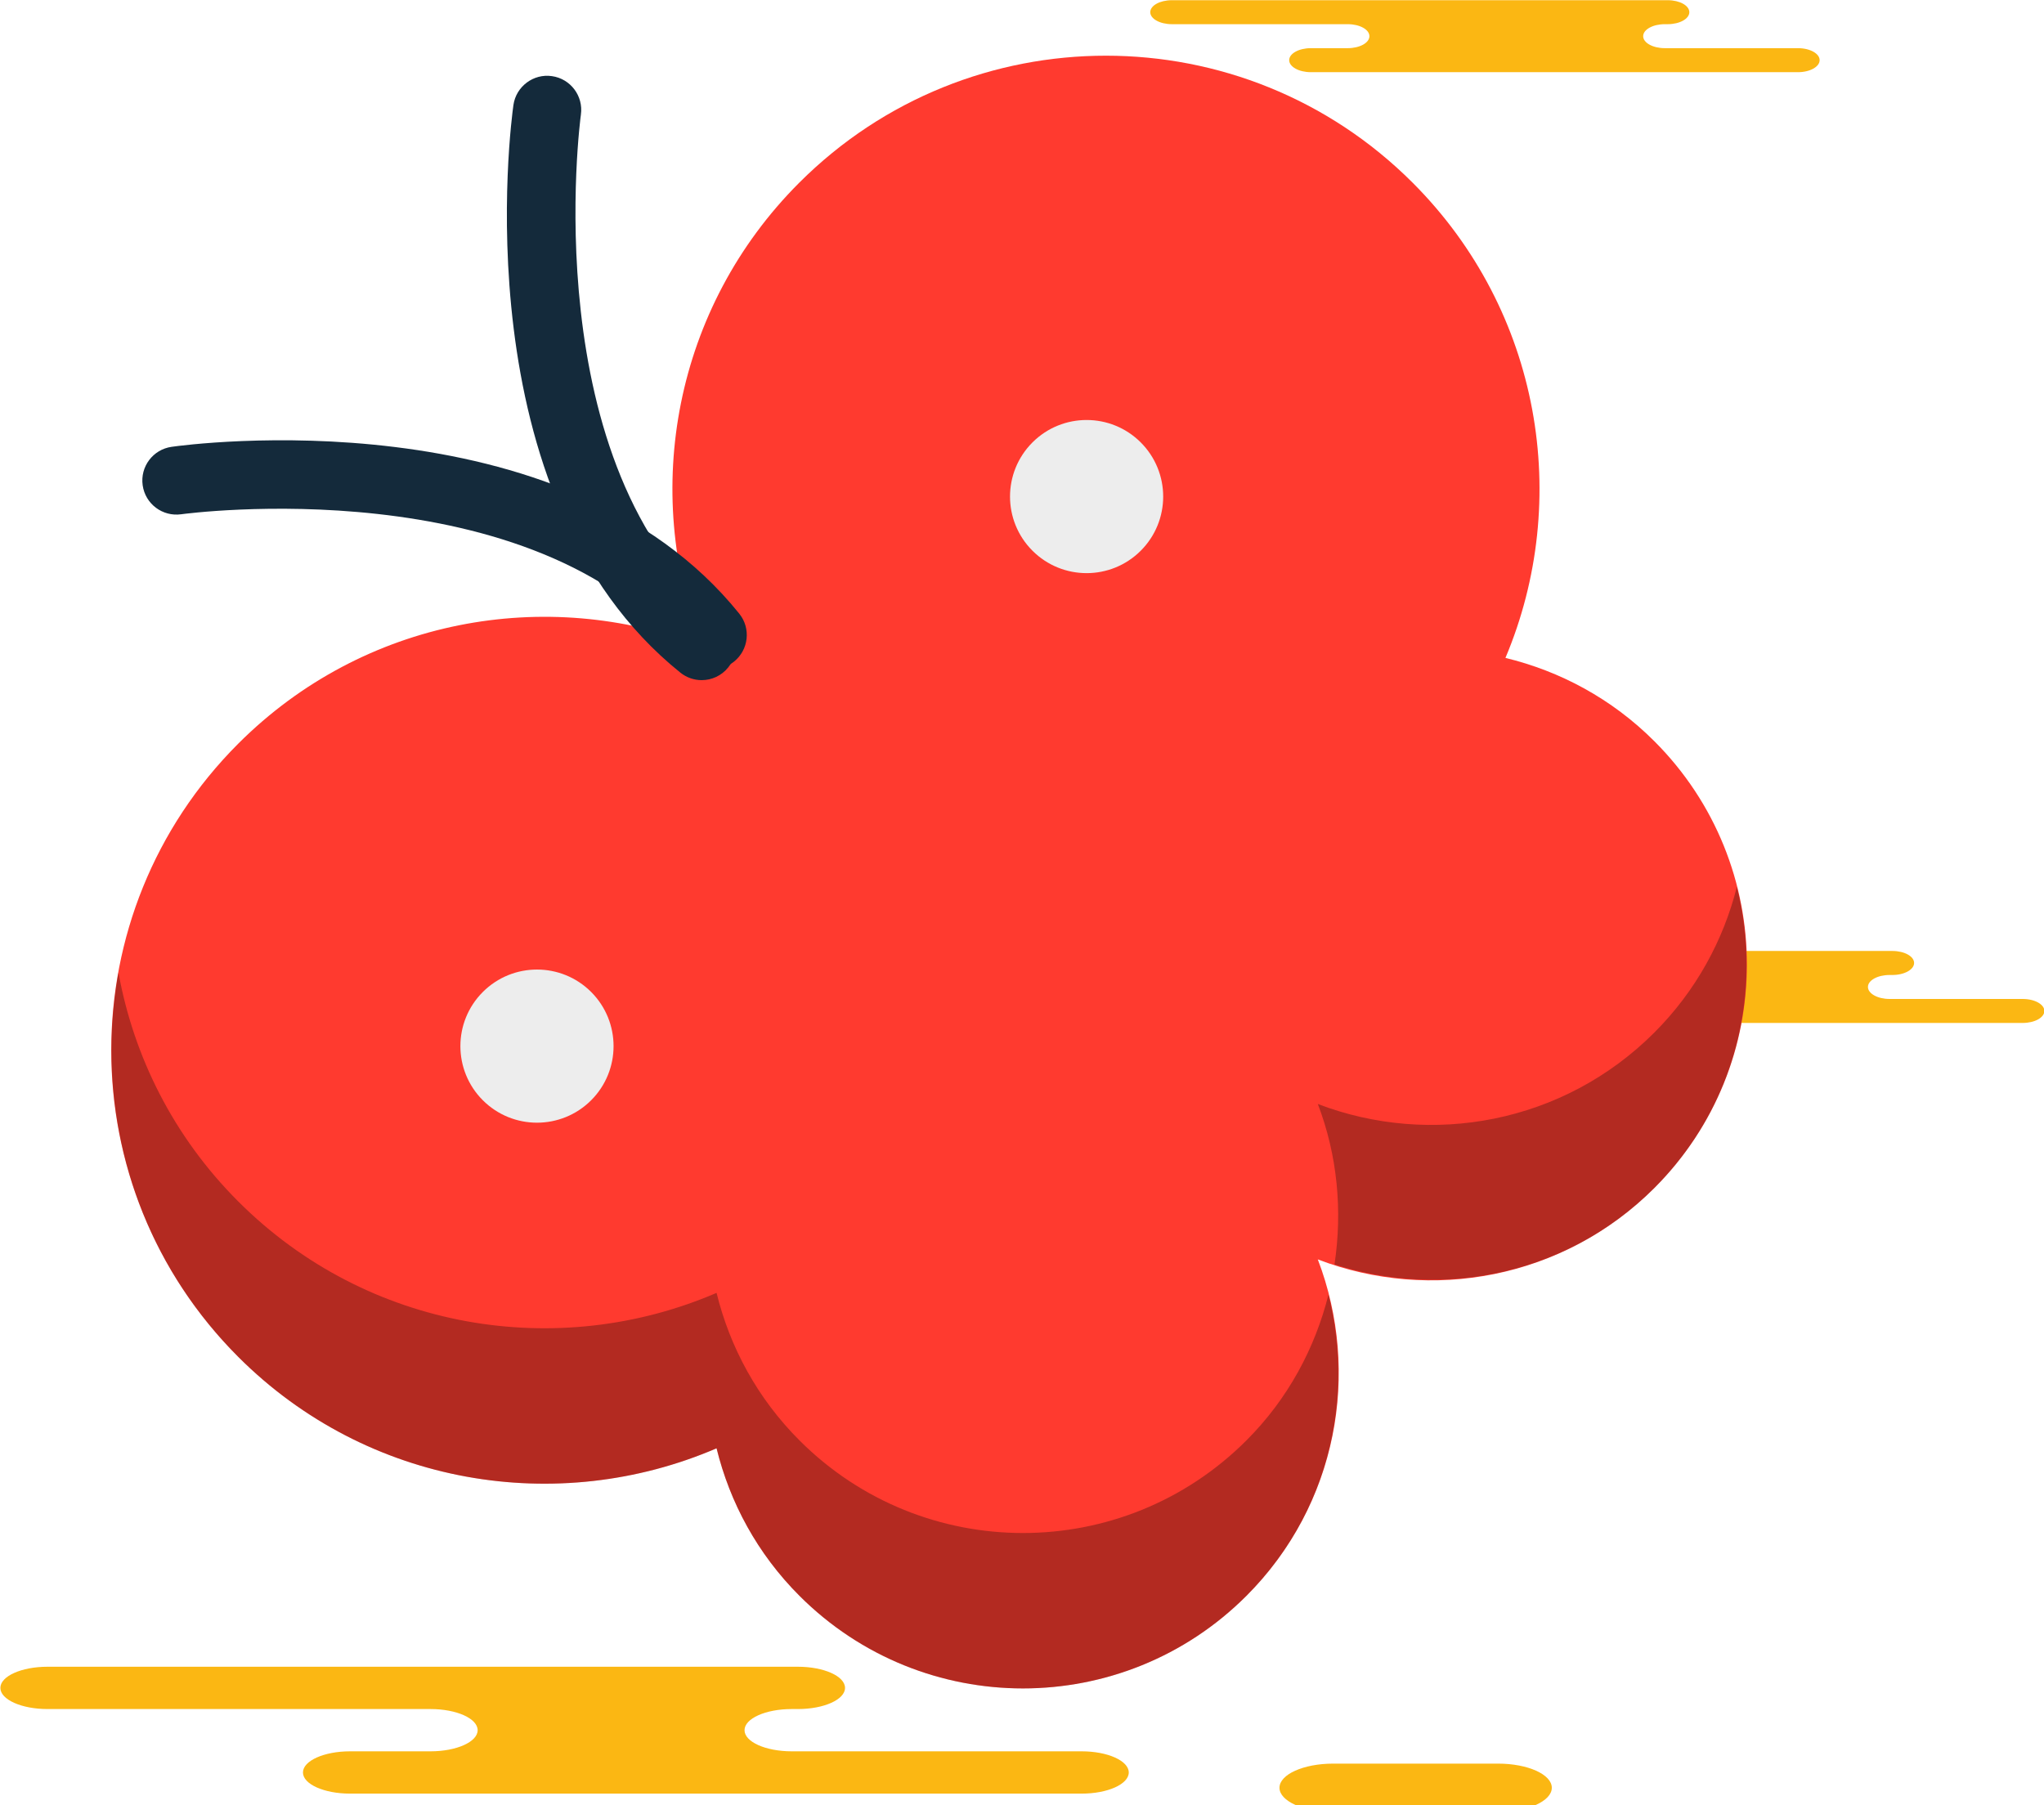 <svg xmlns="http://www.w3.org/2000/svg" xmlns:xlink="http://www.w3.org/1999/xlink" preserveAspectRatio="xMidYMid" width="60" height="53" viewBox="0 0 60 53">
  <defs>
    <style>

      .cls-3 {
        fill: #fbb713;
      }

      .cls-7 {
        fill: #ff3a2f;
      }

      .cls-8 {
        fill: #020403;
        opacity: 0.3;
      }

      .cls-10 {
        fill: #142a3b;
      }

      .cls-12 {
        fill: #ededed;
      }
    </style>
  </defs>
  <g id="group-163svg">
    <path d="M19.462,48.933 C19.462,48.933 23.422,48.933 23.422,48.933 C24.186,48.933 24.805,49.211 24.805,49.554 C24.805,49.897 24.186,50.175 23.422,50.175 C23.422,50.175 23.238,50.175 23.238,50.175 C22.475,50.175 21.855,50.453 21.855,50.796 C21.855,51.138 22.475,51.416 23.238,51.416 C23.238,51.416 31.751,51.416 31.751,51.416 C32.515,51.416 33.134,51.694 33.134,52.037 C33.134,52.380 32.515,52.658 31.751,52.658 C31.751,52.658 21.520,52.658 21.520,52.658 C21.520,52.658 10.275,52.658 10.275,52.658 C9.512,52.658 8.893,52.380 8.893,52.037 C8.893,51.694 9.512,51.416 10.275,51.416 C10.275,51.416 12.638,51.416 12.638,51.416 C13.402,51.416 14.021,51.138 14.021,50.796 C14.021,50.453 13.402,50.175 12.638,50.175 C12.638,50.175 1.394,50.175 1.394,50.175 C0.630,50.175 0.011,49.897 0.011,49.554 C0.011,49.211 0.630,48.933 1.394,48.933 C1.394,48.933 4.051,48.933 4.051,48.933 C4.051,48.933 19.462,48.933 19.462,48.933 Z" id="path-1" class="cls-3" fill-rule="evenodd"/>
    <path d="M43.974,53.195 C44.845,53.195 45.552,52.878 45.552,52.486 C45.552,52.094 44.845,51.777 43.974,51.777 C43.974,51.777 39.136,51.777 39.136,51.777 C38.264,51.777 37.558,52.094 37.558,52.486 C37.558,52.878 38.264,53.195 39.136,53.195 C39.136,53.195 43.974,53.195 43.974,53.195 Z" id="path-2" class="cls-3" fill-rule="evenodd"/>
    <path d="M47.136,0.006 C47.136,0.006 48.954,0.006 48.954,0.006 C49.305,0.006 49.589,0.163 49.589,0.358 C49.589,0.552 49.305,0.710 48.954,0.710 C48.954,0.710 48.869,0.710 48.869,0.710 C48.518,0.710 48.234,0.868 48.234,1.062 C48.234,1.257 48.518,1.414 48.869,1.414 C48.869,1.414 52.779,1.414 52.779,1.414 C53.129,1.414 53.414,1.572 53.414,1.766 C53.414,1.961 53.129,2.119 52.779,2.119 C52.779,2.119 48.081,2.119 48.081,2.119 C48.081,2.119 38.479,2.119 38.479,2.119 C38.128,2.119 37.843,1.961 37.843,1.766 C37.843,1.572 38.128,1.414 38.479,1.414 C38.479,1.414 39.563,1.414 39.563,1.414 C39.914,1.414 40.198,1.257 40.198,1.062 C40.198,0.868 39.914,0.710 39.563,0.710 C39.563,0.710 34.400,0.710 34.400,0.710 C34.049,0.710 33.765,0.552 33.765,0.358 C33.765,0.163 34.049,0.006 34.400,0.006 C34.400,0.006 35.620,0.006 35.620,0.006 C35.620,0.006 47.136,0.006 47.136,0.006 Z" id="path-3" class="cls-3" fill-rule="evenodd"/>
    <path d="M53.733,27.919 C53.733,27.919 55.551,27.919 55.551,27.919 C55.902,27.919 56.187,28.077 56.187,28.271 C56.187,28.465 55.902,28.624 55.551,28.624 C55.551,28.624 55.467,28.624 55.467,28.624 C55.116,28.624 54.832,28.781 54.832,28.975 C54.832,29.170 55.116,29.328 55.467,29.328 C55.467,29.328 59.376,29.328 59.376,29.328 C59.726,29.328 60.011,29.486 60.011,29.680 C60.011,29.875 59.726,30.032 59.376,30.032 C59.376,30.032 54.678,30.032 54.678,30.032 C54.678,30.032 45.076,30.032 45.076,30.032 C44.725,30.032 44.441,29.875 44.441,29.680 C44.441,29.486 44.725,29.328 45.076,29.328 C45.076,29.328 46.161,29.328 46.161,29.328 C46.511,29.328 46.795,29.170 46.795,28.975 C46.795,28.781 46.511,28.624 46.161,28.624 C46.161,28.624 40.998,28.624 40.998,28.624 C40.647,28.624 40.362,28.465 40.362,28.271 C40.362,28.077 40.647,27.919 40.998,27.919 C40.998,27.919 42.218,27.919 42.218,27.919 C42.218,27.919 53.733,27.919 53.733,27.919 Z" id="path-4" class="cls-3" fill-rule="evenodd"/>
    <path d="M41.467,5.364 C36.495,0.392 28.434,0.392 23.461,5.364 C19.783,9.043 18.834,14.409 20.598,18.968 C16.039,17.204 10.673,18.153 6.995,21.831 C2.022,26.804 2.022,34.865 6.995,39.837 C10.791,43.634 16.385,44.521 21.034,42.520 C21.424,44.107 22.229,45.613 23.470,46.853 C27.092,50.475 32.964,50.475 36.586,46.853 C39.258,44.182 39.952,40.288 38.683,36.974 C41.997,38.244 45.891,37.549 48.562,34.878 C52.185,31.256 52.185,25.382 48.562,21.761 C47.312,20.510 45.792,19.703 44.191,19.315 C46.143,14.685 45.239,9.137 41.467,5.364 Z" id="path-5" class="cls-7" fill-rule="evenodd"/>
    <path d="M36.586,42.290 C32.964,45.913 27.092,45.912 23.470,42.290 C22.229,41.050 21.424,39.544 21.034,37.957 C16.385,39.958 10.791,39.070 6.995,35.274 C5.091,33.371 3.923,31.014 3.477,28.553 C2.757,32.523 3.925,36.768 6.995,39.837 C10.791,43.634 16.385,44.521 21.034,42.520 C21.424,44.107 22.229,45.613 23.470,46.853 C27.092,50.475 32.964,50.475 36.586,46.853 C38.985,44.455 39.776,41.073 38.996,38.009 C38.602,39.575 37.813,41.064 36.586,42.290 Z" id="path-6" class="cls-8" fill-rule="evenodd"/>
    <path d="M48.562,30.314 C45.891,32.986 41.998,33.680 38.683,32.411 C39.261,33.919 39.410,35.545 39.173,37.123 C42.376,38.150 46.020,37.420 48.562,34.878 C50.959,32.481 51.759,29.101 50.984,26.038 C50.588,27.604 49.787,29.088 48.562,30.314 Z" id="path-7" class="cls-8" fill-rule="evenodd"/>
    <path d="M20.597,19.968 C20.377,19.968 20.156,19.895 19.971,19.747 C13.524,14.563 15.005,3.550 15.071,3.084 C15.149,2.537 15.660,2.156 16.201,2.235 C16.748,2.312 17.128,2.818 17.052,3.364 C17.037,3.467 15.668,13.720 21.224,18.188 C21.655,18.535 21.723,19.164 21.377,19.594 C21.179,19.840 20.890,19.968 20.597,19.968 Z" id="path-8" class="cls-10" fill-rule="evenodd"/>
    <path d="M20.922,19.644 C20.629,19.644 20.340,19.516 20.142,19.270 C15.664,13.701 5.421,15.084 5.319,15.098 C4.771,15.174 4.266,14.796 4.188,14.248 C4.110,13.701 4.491,13.195 5.038,13.118 C5.504,13.051 16.518,11.571 21.701,18.017 C22.047,18.447 21.978,19.076 21.548,19.423 C21.363,19.571 21.142,19.644 20.922,19.644 Z" id="path-9" class="cls-10" fill-rule="evenodd"/>
    <path d="M33.486,12.989 C32.608,12.111 31.185,12.111 30.307,12.989 C29.429,13.867 29.429,15.290 30.307,16.168 C31.185,17.046 32.608,17.046 33.486,16.168 C34.364,15.290 34.364,13.867 33.486,12.989 Z" id="path-10" class="cls-12" fill-rule="evenodd"/>
    <path d="M17.353,29.123 C16.475,28.245 15.051,28.245 14.173,29.123 C13.295,30.001 13.295,31.424 14.173,32.302 C15.051,33.180 16.475,33.180 17.353,32.302 C18.230,31.424 18.230,30.001 17.353,29.123 Z" id="path-11" class="cls-12" fill-rule="evenodd"/>
  </g>
</svg>
